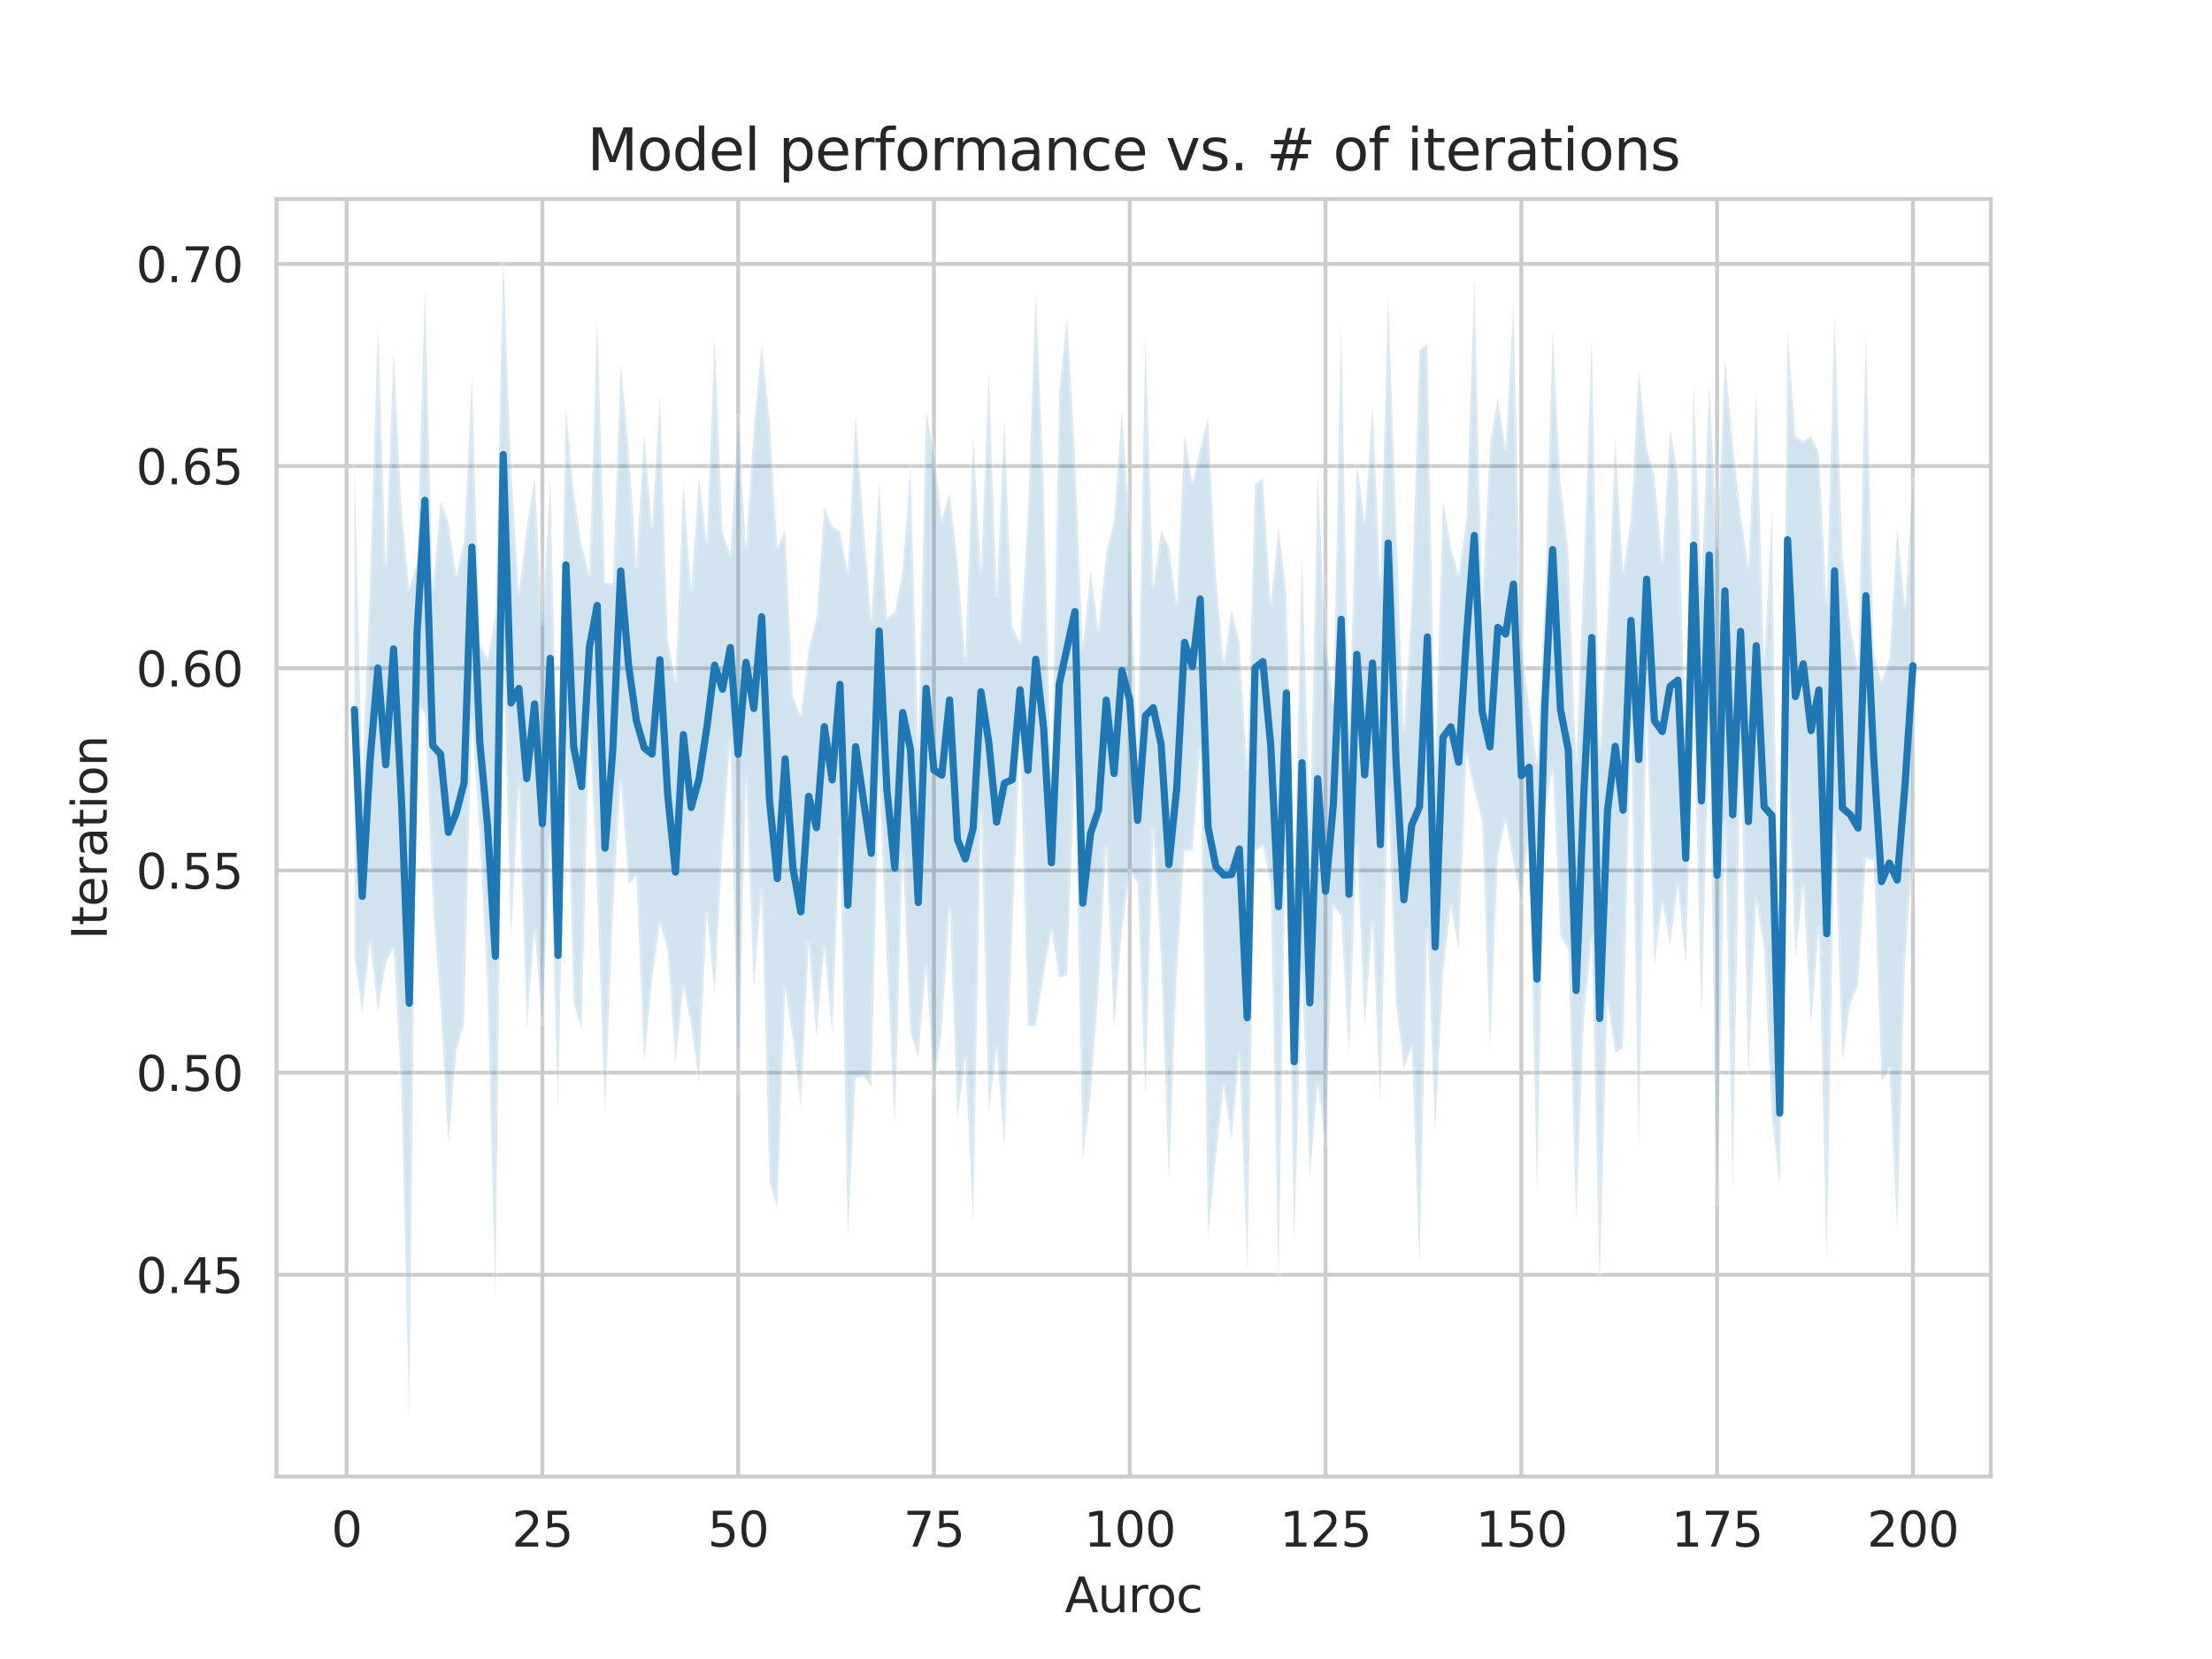 <?xml version="1.0" encoding="utf-8" standalone="no"?>
<!DOCTYPE svg PUBLIC "-//W3C//DTD SVG 1.1//EN"
  "http://www.w3.org/Graphics/SVG/1.1/DTD/svg11.dtd">
<svg height="345.6pt" version="1.1" viewBox="0 0 460.8 345.6" width="460.8pt" xmlns="http://www.w3.org/2000/svg" xmlns:xlink="http://www.w3.org/1999/xlink">
 <defs>
  <style type="text/css">*{stroke-linecap:butt;stroke-linejoin:round;}</style>
 </defs>
 <g id="figure_1">
  <g id="patch_1">
   <path d="M 0 345.6 
L 460.8 345.6 
L 460.8 0 
L 0 0 
z
" style="fill:#ffffff;"/>
  </g>
  <g id="axes_1">
   <g id="patch_2">
    <path d="M 57.6 307.584 
L 414.72 307.584 
L 414.72 41.472 
L 57.6 41.472 
z
" style="fill:#ffffff;"/>
   </g>
   <g id="matplotlib.axis_1">
    <g id="xtick_1">
     <g id="line2d_1">
      <path clip-path="url(#pb2b83e615e)" d="M 72.201 307.584 
L 72.201 41.472 
" style="fill:none;stroke:#cccccc;stroke-linecap:round;stroke-width:0.8;"/>
     </g>
     <g id="text_1">
      <!-- 0 -->
      <g style="fill:#262626;" transform="translate(69.02 322.182)scale(0.1 -0.1)">
       <defs>
        <path d="M 2034 4250 
Q 1547 4250 1301 3770 
Q 1056 3291 1056 2328 
Q 1056 1369 1301 889 
Q 1547 409 2034 409 
Q 2525 409 2770 889 
Q 3016 1369 3016 2328 
Q 3016 3291 2770 3770 
Q 2525 4250 2034 4250 
z
M 2034 4750 
Q 2819 4750 3233 4129 
Q 3647 3509 3647 2328 
Q 3647 1150 3233 529 
Q 2819 -91 2034 -91 
Q 1250 -91 836 529 
Q 422 1150 422 2328 
Q 422 3509 836 4129 
Q 1250 4750 2034 4750 
z
" id="DejaVuSans-30" transform="scale(0.016)"/>
       </defs>
       <use xlink:href="#DejaVuSans-30"/>
      </g>
     </g>
    </g>
    <g id="xtick_2">
     <g id="line2d_2">
      <path clip-path="url(#pb2b83e615e)" d="M 112.987 307.584 
L 112.987 41.472 
" style="fill:none;stroke:#cccccc;stroke-linecap:round;stroke-width:0.8;"/>
     </g>
     <g id="text_2">
      <!-- 25 -->
      <g style="fill:#262626;" transform="translate(106.625 322.182)scale(0.1 -0.1)">
       <defs>
        <path d="M 1228 531 
L 3431 531 
L 3431 0 
L 469 0 
L 469 531 
Q 828 903 1448 1529 
Q 2069 2156 2228 2338 
Q 2531 2678 2651 2914 
Q 2772 3150 2772 3378 
Q 2772 3750 2511 3984 
Q 2250 4219 1831 4219 
Q 1534 4219 1204 4116 
Q 875 4013 500 3803 
L 500 4441 
Q 881 4594 1212 4672 
Q 1544 4750 1819 4750 
Q 2544 4750 2975 4387 
Q 3406 4025 3406 3419 
Q 3406 3131 3298 2873 
Q 3191 2616 2906 2266 
Q 2828 2175 2409 1742 
Q 1991 1309 1228 531 
z
" id="DejaVuSans-32" transform="scale(0.016)"/>
        <path d="M 691 4666 
L 3169 4666 
L 3169 4134 
L 1269 4134 
L 1269 2991 
Q 1406 3038 1543 3061 
Q 1681 3084 1819 3084 
Q 2600 3084 3056 2656 
Q 3513 2228 3513 1497 
Q 3513 744 3044 326 
Q 2575 -91 1722 -91 
Q 1428 -91 1123 -41 
Q 819 9 494 109 
L 494 744 
Q 775 591 1075 516 
Q 1375 441 1709 441 
Q 2250 441 2565 725 
Q 2881 1009 2881 1497 
Q 2881 1984 2565 2268 
Q 2250 2553 1709 2553 
Q 1456 2553 1204 2497 
Q 953 2441 691 2322 
L 691 4666 
z
" id="DejaVuSans-35" transform="scale(0.016)"/>
       </defs>
       <use xlink:href="#DejaVuSans-32"/>
       <use x="63.623" xlink:href="#DejaVuSans-35"/>
      </g>
     </g>
    </g>
    <g id="xtick_3">
     <g id="line2d_3">
      <path clip-path="url(#pb2b83e615e)" d="M 153.773 307.584 
L 153.773 41.472 
" style="fill:none;stroke:#cccccc;stroke-linecap:round;stroke-width:0.8;"/>
     </g>
     <g id="text_3">
      <!-- 50 -->
      <g style="fill:#262626;" transform="translate(147.41 322.182)scale(0.1 -0.1)">
       <use xlink:href="#DejaVuSans-35"/>
       <use x="63.623" xlink:href="#DejaVuSans-30"/>
      </g>
     </g>
    </g>
    <g id="xtick_4">
     <g id="line2d_4">
      <path clip-path="url(#pb2b83e615e)" d="M 194.559 307.584 
L 194.559 41.472 
" style="fill:none;stroke:#cccccc;stroke-linecap:round;stroke-width:0.8;"/>
     </g>
     <g id="text_4">
      <!-- 75 -->
      <g style="fill:#262626;" transform="translate(188.196 322.182)scale(0.1 -0.1)">
       <defs>
        <path d="M 525 4666 
L 3525 4666 
L 3525 4397 
L 1831 0 
L 1172 0 
L 2766 4134 
L 525 4134 
L 525 4666 
z
" id="DejaVuSans-37" transform="scale(0.016)"/>
       </defs>
       <use xlink:href="#DejaVuSans-37"/>
       <use x="63.623" xlink:href="#DejaVuSans-35"/>
      </g>
     </g>
    </g>
    <g id="xtick_5">
     <g id="line2d_5">
      <path clip-path="url(#pb2b83e615e)" d="M 235.344 307.584 
L 235.344 41.472 
" style="fill:none;stroke:#cccccc;stroke-linecap:round;stroke-width:0.8;"/>
     </g>
     <g id="text_5">
      <!-- 100 -->
      <g style="fill:#262626;" transform="translate(225.801 322.182)scale(0.1 -0.1)">
       <defs>
        <path d="M 794 531 
L 1825 531 
L 1825 4091 
L 703 3866 
L 703 4441 
L 1819 4666 
L 2450 4666 
L 2450 531 
L 3481 531 
L 3481 0 
L 794 0 
L 794 531 
z
" id="DejaVuSans-31" transform="scale(0.016)"/>
       </defs>
       <use xlink:href="#DejaVuSans-31"/>
       <use x="63.623" xlink:href="#DejaVuSans-30"/>
       <use x="127.246" xlink:href="#DejaVuSans-30"/>
      </g>
     </g>
    </g>
    <g id="xtick_6">
     <g id="line2d_6">
      <path clip-path="url(#pb2b83e615e)" d="M 276.13 307.584 
L 276.13 41.472 
" style="fill:none;stroke:#cccccc;stroke-linecap:round;stroke-width:0.8;"/>
     </g>
     <g id="text_6">
      <!-- 125 -->
      <g style="fill:#262626;" transform="translate(266.586 322.182)scale(0.1 -0.1)">
       <use xlink:href="#DejaVuSans-31"/>
       <use x="63.623" xlink:href="#DejaVuSans-32"/>
       <use x="127.246" xlink:href="#DejaVuSans-35"/>
      </g>
     </g>
    </g>
    <g id="xtick_7">
     <g id="line2d_7">
      <path clip-path="url(#pb2b83e615e)" d="M 316.916 307.584 
L 316.916 41.472 
" style="fill:none;stroke:#cccccc;stroke-linecap:round;stroke-width:0.8;"/>
     </g>
     <g id="text_7">
      <!-- 150 -->
      <g style="fill:#262626;" transform="translate(307.372 322.182)scale(0.1 -0.1)">
       <use xlink:href="#DejaVuSans-31"/>
       <use x="63.623" xlink:href="#DejaVuSans-35"/>
       <use x="127.246" xlink:href="#DejaVuSans-30"/>
      </g>
     </g>
    </g>
    <g id="xtick_8">
     <g id="line2d_8">
      <path clip-path="url(#pb2b83e615e)" d="M 357.702 307.584 
L 357.702 41.472 
" style="fill:none;stroke:#cccccc;stroke-linecap:round;stroke-width:0.8;"/>
     </g>
     <g id="text_8">
      <!-- 175 -->
      <g style="fill:#262626;" transform="translate(348.158 322.182)scale(0.1 -0.1)">
       <use xlink:href="#DejaVuSans-31"/>
       <use x="63.623" xlink:href="#DejaVuSans-37"/>
       <use x="127.246" xlink:href="#DejaVuSans-35"/>
      </g>
     </g>
    </g>
    <g id="xtick_9">
     <g id="line2d_9">
      <path clip-path="url(#pb2b83e615e)" d="M 398.487 307.584 
L 398.487 41.472 
" style="fill:none;stroke:#cccccc;stroke-linecap:round;stroke-width:0.8;"/>
     </g>
     <g id="text_9">
      <!-- 200 -->
      <g style="fill:#262626;" transform="translate(388.944 322.182)scale(0.1 -0.1)">
       <use xlink:href="#DejaVuSans-32"/>
       <use x="63.623" xlink:href="#DejaVuSans-30"/>
       <use x="127.246" xlink:href="#DejaVuSans-30"/>
      </g>
     </g>
    </g>
    <g id="text_10">
     <!-- Auroc -->
     <g style="fill:#262626;" transform="translate(221.819 335.861)scale(0.1 -0.1)">
      <defs>
       <path d="M 2188 4044 
L 1331 1722 
L 3047 1722 
L 2188 4044 
z
M 1831 4666 
L 2547 4666 
L 4325 0 
L 3669 0 
L 3244 1197 
L 1141 1197 
L 716 0 
L 50 0 
L 1831 4666 
z
" id="DejaVuSans-41" transform="scale(0.016)"/>
       <path d="M 544 1381 
L 544 3500 
L 1119 3500 
L 1119 1403 
Q 1119 906 1312 657 
Q 1506 409 1894 409 
Q 2359 409 2629 706 
Q 2900 1003 2900 1516 
L 2900 3500 
L 3475 3500 
L 3475 0 
L 2900 0 
L 2900 538 
Q 2691 219 2414 64 
Q 2138 -91 1772 -91 
Q 1169 -91 856 284 
Q 544 659 544 1381 
z
M 1991 3584 
L 1991 3584 
z
" id="DejaVuSans-75" transform="scale(0.016)"/>
       <path d="M 2631 2963 
Q 2534 3019 2420 3045 
Q 2306 3072 2169 3072 
Q 1681 3072 1420 2755 
Q 1159 2438 1159 1844 
L 1159 0 
L 581 0 
L 581 3500 
L 1159 3500 
L 1159 2956 
Q 1341 3275 1631 3429 
Q 1922 3584 2338 3584 
Q 2397 3584 2469 3576 
Q 2541 3569 2628 3553 
L 2631 2963 
z
" id="DejaVuSans-72" transform="scale(0.016)"/>
       <path d="M 1959 3097 
Q 1497 3097 1228 2736 
Q 959 2375 959 1747 
Q 959 1119 1226 758 
Q 1494 397 1959 397 
Q 2419 397 2687 759 
Q 2956 1122 2956 1747 
Q 2956 2369 2687 2733 
Q 2419 3097 1959 3097 
z
M 1959 3584 
Q 2709 3584 3137 3096 
Q 3566 2609 3566 1747 
Q 3566 888 3137 398 
Q 2709 -91 1959 -91 
Q 1206 -91 779 398 
Q 353 888 353 1747 
Q 353 2609 779 3096 
Q 1206 3584 1959 3584 
z
" id="DejaVuSans-6f" transform="scale(0.016)"/>
       <path d="M 3122 3366 
L 3122 2828 
Q 2878 2963 2633 3030 
Q 2388 3097 2138 3097 
Q 1578 3097 1268 2742 
Q 959 2388 959 1747 
Q 959 1106 1268 751 
Q 1578 397 2138 397 
Q 2388 397 2633 464 
Q 2878 531 3122 666 
L 3122 134 
Q 2881 22 2623 -34 
Q 2366 -91 2075 -91 
Q 1284 -91 818 406 
Q 353 903 353 1747 
Q 353 2603 823 3093 
Q 1294 3584 2113 3584 
Q 2378 3584 2631 3529 
Q 2884 3475 3122 3366 
z
" id="DejaVuSans-63" transform="scale(0.016)"/>
      </defs>
      <use xlink:href="#DejaVuSans-41"/>
      <use x="68.408" xlink:href="#DejaVuSans-75"/>
      <use x="131.787" xlink:href="#DejaVuSans-72"/>
      <use x="170.65" xlink:href="#DejaVuSans-6f"/>
      <use x="231.832" xlink:href="#DejaVuSans-63"/>
     </g>
    </g>
   </g>
   <g id="matplotlib.axis_2">
    <g id="ytick_1">
     <g id="line2d_10">
      <path clip-path="url(#pb2b83e615e)" d="M 57.6 265.565 
L 414.72 265.565 
" style="fill:none;stroke:#cccccc;stroke-linecap:round;stroke-width:0.8;"/>
     </g>
     <g id="text_11">
      <!-- 0.45 -->
      <g style="fill:#262626;" transform="translate(28.334 269.364)scale(0.1 -0.1)">
       <defs>
        <path d="M 684 794 
L 1344 794 
L 1344 0 
L 684 0 
L 684 794 
z
" id="DejaVuSans-2e" transform="scale(0.016)"/>
        <path d="M 2419 4116 
L 825 1625 
L 2419 1625 
L 2419 4116 
z
M 2253 4666 
L 3047 4666 
L 3047 1625 
L 3713 1625 
L 3713 1100 
L 3047 1100 
L 3047 0 
L 2419 0 
L 2419 1100 
L 313 1100 
L 313 1709 
L 2253 4666 
z
" id="DejaVuSans-34" transform="scale(0.016)"/>
       </defs>
       <use xlink:href="#DejaVuSans-30"/>
       <use x="63.623" xlink:href="#DejaVuSans-2e"/>
       <use x="95.41" xlink:href="#DejaVuSans-34"/>
       <use x="159.033" xlink:href="#DejaVuSans-35"/>
      </g>
     </g>
    </g>
    <g id="ytick_2">
     <g id="line2d_11">
      <path clip-path="url(#pb2b83e615e)" d="M 57.6 223.448 
L 414.72 223.448 
" style="fill:none;stroke:#cccccc;stroke-linecap:round;stroke-width:0.8;"/>
     </g>
     <g id="text_12">
      <!-- 0.50 -->
      <g style="fill:#262626;" transform="translate(28.334 227.248)scale(0.1 -0.1)">
       <use xlink:href="#DejaVuSans-30"/>
       <use x="63.623" xlink:href="#DejaVuSans-2e"/>
       <use x="95.41" xlink:href="#DejaVuSans-35"/>
       <use x="159.033" xlink:href="#DejaVuSans-30"/>
      </g>
     </g>
    </g>
    <g id="ytick_3">
     <g id="line2d_12">
      <path clip-path="url(#pb2b83e615e)" d="M 57.6 181.332 
L 414.72 181.332 
" style="fill:none;stroke:#cccccc;stroke-linecap:round;stroke-width:0.8;"/>
     </g>
     <g id="text_13">
      <!-- 0.55 -->
      <g style="fill:#262626;" transform="translate(28.334 185.131)scale(0.1 -0.1)">
       <use xlink:href="#DejaVuSans-30"/>
       <use x="63.623" xlink:href="#DejaVuSans-2e"/>
       <use x="95.41" xlink:href="#DejaVuSans-35"/>
       <use x="159.033" xlink:href="#DejaVuSans-35"/>
      </g>
     </g>
    </g>
    <g id="ytick_4">
     <g id="line2d_13">
      <path clip-path="url(#pb2b83e615e)" d="M 57.6 139.215 
L 414.72 139.215 
" style="fill:none;stroke:#cccccc;stroke-linecap:round;stroke-width:0.8;"/>
     </g>
     <g id="text_14">
      <!-- 0.60 -->
      <g style="fill:#262626;" transform="translate(28.334 143.014)scale(0.1 -0.1)">
       <defs>
        <path d="M 2113 2584 
Q 1688 2584 1439 2293 
Q 1191 2003 1191 1497 
Q 1191 994 1439 701 
Q 1688 409 2113 409 
Q 2538 409 2786 701 
Q 3034 994 3034 1497 
Q 3034 2003 2786 2293 
Q 2538 2584 2113 2584 
z
M 3366 4563 
L 3366 3988 
Q 3128 4100 2886 4159 
Q 2644 4219 2406 4219 
Q 1781 4219 1451 3797 
Q 1122 3375 1075 2522 
Q 1259 2794 1537 2939 
Q 1816 3084 2150 3084 
Q 2853 3084 3261 2657 
Q 3669 2231 3669 1497 
Q 3669 778 3244 343 
Q 2819 -91 2113 -91 
Q 1303 -91 875 529 
Q 447 1150 447 2328 
Q 447 3434 972 4092 
Q 1497 4750 2381 4750 
Q 2619 4750 2861 4703 
Q 3103 4656 3366 4563 
z
" id="DejaVuSans-36" transform="scale(0.016)"/>
       </defs>
       <use xlink:href="#DejaVuSans-30"/>
       <use x="63.623" xlink:href="#DejaVuSans-2e"/>
       <use x="95.41" xlink:href="#DejaVuSans-36"/>
       <use x="159.033" xlink:href="#DejaVuSans-30"/>
      </g>
     </g>
    </g>
    <g id="ytick_5">
     <g id="line2d_14">
      <path clip-path="url(#pb2b83e615e)" d="M 57.6 97.098 
L 414.72 97.098 
" style="fill:none;stroke:#cccccc;stroke-linecap:round;stroke-width:0.8;"/>
     </g>
     <g id="text_15">
      <!-- 0.65 -->
      <g style="fill:#262626;" transform="translate(28.334 100.897)scale(0.1 -0.1)">
       <use xlink:href="#DejaVuSans-30"/>
       <use x="63.623" xlink:href="#DejaVuSans-2e"/>
       <use x="95.41" xlink:href="#DejaVuSans-36"/>
       <use x="159.033" xlink:href="#DejaVuSans-35"/>
      </g>
     </g>
    </g>
    <g id="ytick_6">
     <g id="line2d_15">
      <path clip-path="url(#pb2b83e615e)" d="M 57.6 54.981 
L 414.72 54.981 
" style="fill:none;stroke:#cccccc;stroke-linecap:round;stroke-width:0.8;"/>
     </g>
     <g id="text_16">
      <!-- 0.70 -->
      <g style="fill:#262626;" transform="translate(28.334 58.781)scale(0.1 -0.1)">
       <use xlink:href="#DejaVuSans-30"/>
       <use x="63.623" xlink:href="#DejaVuSans-2e"/>
       <use x="95.41" xlink:href="#DejaVuSans-37"/>
       <use x="159.033" xlink:href="#DejaVuSans-30"/>
      </g>
     </g>
    </g>
    <g id="text_17">
     <!-- Iteration -->
     <g style="fill:#262626;" transform="translate(22.255 195.737)rotate(-90)scale(0.1 -0.1)">
      <defs>
       <path d="M 628 4666 
L 1259 4666 
L 1259 0 
L 628 0 
L 628 4666 
z
" id="DejaVuSans-49" transform="scale(0.016)"/>
       <path d="M 1172 4494 
L 1172 3500 
L 2356 3500 
L 2356 3053 
L 1172 3053 
L 1172 1153 
Q 1172 725 1289 603 
Q 1406 481 1766 481 
L 2356 481 
L 2356 0 
L 1766 0 
Q 1100 0 847 248 
Q 594 497 594 1153 
L 594 3053 
L 172 3053 
L 172 3500 
L 594 3500 
L 594 4494 
L 1172 4494 
z
" id="DejaVuSans-74" transform="scale(0.016)"/>
       <path d="M 3597 1894 
L 3597 1613 
L 953 1613 
Q 991 1019 1311 708 
Q 1631 397 2203 397 
Q 2534 397 2845 478 
Q 3156 559 3463 722 
L 3463 178 
Q 3153 47 2828 -22 
Q 2503 -91 2169 -91 
Q 1331 -91 842 396 
Q 353 884 353 1716 
Q 353 2575 817 3079 
Q 1281 3584 2069 3584 
Q 2775 3584 3186 3129 
Q 3597 2675 3597 1894 
z
M 3022 2063 
Q 3016 2534 2758 2815 
Q 2500 3097 2075 3097 
Q 1594 3097 1305 2825 
Q 1016 2553 972 2059 
L 3022 2063 
z
" id="DejaVuSans-65" transform="scale(0.016)"/>
       <path d="M 2194 1759 
Q 1497 1759 1228 1600 
Q 959 1441 959 1056 
Q 959 750 1161 570 
Q 1363 391 1709 391 
Q 2188 391 2477 730 
Q 2766 1069 2766 1631 
L 2766 1759 
L 2194 1759 
z
M 3341 1997 
L 3341 0 
L 2766 0 
L 2766 531 
Q 2569 213 2275 61 
Q 1981 -91 1556 -91 
Q 1019 -91 701 211 
Q 384 513 384 1019 
Q 384 1609 779 1909 
Q 1175 2209 1959 2209 
L 2766 2209 
L 2766 2266 
Q 2766 2663 2505 2880 
Q 2244 3097 1772 3097 
Q 1472 3097 1187 3025 
Q 903 2953 641 2809 
L 641 3341 
Q 956 3463 1253 3523 
Q 1550 3584 1831 3584 
Q 2591 3584 2966 3190 
Q 3341 2797 3341 1997 
z
" id="DejaVuSans-61" transform="scale(0.016)"/>
       <path d="M 603 3500 
L 1178 3500 
L 1178 0 
L 603 0 
L 603 3500 
z
M 603 4863 
L 1178 4863 
L 1178 4134 
L 603 4134 
L 603 4863 
z
" id="DejaVuSans-69" transform="scale(0.016)"/>
       <path d="M 3513 2113 
L 3513 0 
L 2938 0 
L 2938 2094 
Q 2938 2591 2744 2837 
Q 2550 3084 2163 3084 
Q 1697 3084 1428 2787 
Q 1159 2491 1159 1978 
L 1159 0 
L 581 0 
L 581 3500 
L 1159 3500 
L 1159 2956 
Q 1366 3272 1645 3428 
Q 1925 3584 2291 3584 
Q 2894 3584 3203 3211 
Q 3513 2838 3513 2113 
z
" id="DejaVuSans-6e" transform="scale(0.016)"/>
      </defs>
      <use xlink:href="#DejaVuSans-49"/>
      <use x="29.492" xlink:href="#DejaVuSans-74"/>
      <use x="68.701" xlink:href="#DejaVuSans-65"/>
      <use x="130.225" xlink:href="#DejaVuSans-72"/>
      <use x="171.338" xlink:href="#DejaVuSans-61"/>
      <use x="232.617" xlink:href="#DejaVuSans-74"/>
      <use x="271.826" xlink:href="#DejaVuSans-69"/>
      <use x="299.609" xlink:href="#DejaVuSans-6f"/>
      <use x="360.791" xlink:href="#DejaVuSans-6e"/>
     </g>
    </g>
   </g>
   <g id="PolyCollection_1">
    <defs>
     <path d="M 73.833 -249.312 
L 73.833 -146.274 
L 75.464 -134.677 
L 77.096 -149.471 
L 78.727 -135.019 
L 80.358 -144.889 
L 81.99 -148.256 
L 83.621 -118.491 
L 85.253 -50.112 
L 86.884 -199.129 
L 88.516 -196.865 
L 90.147 -157.601 
L 91.778 -135.843 
L 93.41 -107.449 
L 95.041 -126.652 
L 96.673 -132.202 
L 98.304 -196.019 
L 99.936 -170.972 
L 101.567 -138.919 
L 103.198 -75.242 
L 104.83 -209.77 
L 106.461 -149.84 
L 108.093 -182.245 
L 109.724 -131.217 
L 111.356 -151.636 
L 112.987 -132.366 
L 114.618 -170.985 
L 116.25 -114.506 
L 117.881 -195.398 
L 119.513 -136.731 
L 121.144 -131.208 
L 122.776 -195.597 
L 124.407 -159.579 
L 126.038 -113.671 
L 127.67 -155.06 
L 129.301 -183.46 
L 130.933 -161.303 
L 132.564 -163.205 
L 134.196 -124.426 
L 135.827 -141.291 
L 137.458 -153.325 
L 139.09 -147.683 
L 140.721 -124.054 
L 142.353 -140.189 
L 143.984 -132.071 
L 145.616 -120.374 
L 147.247 -155.292 
L 148.879 -138.574 
L 150.51 -169.156 
L 152.141 -191.504 
L 153.773 -118.036 
L 155.404 -183.767 
L 157.036 -139.368 
L 158.667 -160.273 
L 160.299 -99.386 
L 161.93 -93.807 
L 163.561 -139.714 
L 165.193 -128.807 
L 166.824 -114.697 
L 168.456 -149.056 
L 170.087 -129.494 
L 171.719 -148.406 
L 173.35 -130.24 
L 174.981 -171.143 
L 176.613 -87.837 
L 178.244 -121.011 
L 179.876 -121.345 
L 181.507 -119.218 
L 183.139 -183.344 
L 184.77 -145.168 
L 186.401 -111.442 
L 188.033 -167.567 
L 189.664 -130.517 
L 191.296 -125.311 
L 192.927 -144.16 
L 194.559 -119.143 
L 196.19 -130.926 
L 197.821 -156.708 
L 199.453 -112.565 
L 201.084 -125.316 
L 202.716 -90.866 
L 204.347 -176.704 
L 205.979 -113.848 
L 207.61 -127.197 
L 209.241 -106.738 
L 210.873 -151.359 
L 212.504 -192.052 
L 214.136 -131.79 
L 215.767 -131.832 
L 217.399 -142.515 
L 219.03 -151.751 
L 220.661 -141.923 
L 222.293 -142.38 
L 223.924 -185.042 
L 225.556 -104.084 
L 227.187 -117.277 
L 228.819 -139.303 
L 230.45 -169.039 
L 232.081 -131.581 
L 233.713 -151.489 
L 235.344 -164.171 
L 236.976 -161.608 
L 238.607 -117.546 
L 240.239 -172.844 
L 241.87 -146.055 
L 243.501 -99.295 
L 245.133 -142.985 
L 246.764 -168.448 
L 248.396 -168.377 
L 250.027 -189.494 
L 251.659 -87.896 
L 253.29 -104.482 
L 254.921 -119.335 
L 256.553 -108.138 
L 258.184 -125.687 
L 259.816 -81.599 
L 261.447 -168.345 
L 263.079 -169.476 
L 264.71 -161.231 
L 266.341 -77.827 
L 267.973 -180.137 
L 269.604 -86.734 
L 271.236 -143.435 
L 272.867 -100.252 
L 274.499 -119.997 
L 276.13 -107.434 
L 277.761 -156.881 
L 279.393 -154.863 
L 281.024 -125.594 
L 282.656 -169.329 
L 284.287 -131.756 
L 285.919 -153.478 
L 287.55 -115.518 
L 289.181 -180.978 
L 290.813 -136.79 
L 292.444 -122.888 
L 294.076 -127.499 
L 295.707 -82.557 
L 297.339 -151.753 
L 298.97 -109.866 
L 300.601 -142.57 
L 302.233 -156.813 
L 303.864 -147.691 
L 305.496 -188.477 
L 307.127 -180.961 
L 308.759 -174.583 
L 310.39 -126.773 
L 312.021 -167.162 
L 313.653 -174.96 
L 315.284 -165.658 
L 316.916 -157.745 
L 318.547 -172.636 
L 320.179 -96.739 
L 321.81 -176.222 
L 323.441 -185.413 
L 325.073 -150.612 
L 326.704 -147.784 
L 328.336 -91.57 
L 329.967 -133.532 
L 331.599 -150.199 
L 333.23 -77.958 
L 334.862 -137.202 
L 336.493 -126.264 
L 338.124 -127.27 
L 339.756 -195.034 
L 341.387 -106.34 
L 343.019 -197.583 
L 344.65 -144.37 
L 346.282 -157.713 
L 347.913 -148.824 
L 349.544 -161.334 
L 351.176 -144.662 
L 352.807 -198.587 
L 354.439 -133.736 
L 356.07 -194.158 
L 357.702 -94.765 
L 359.333 -174.158 
L 360.964 -98.31 
L 362.596 -189.633 
L 364.227 -121.342 
L 365.859 -158.235 
L 367.49 -147.56 
L 369.122 -112.425 
L 370.753 -98.615 
L 372.384 -190.069 
L 374.016 -146.149 
L 375.647 -161.01 
L 377.279 -132.007 
L 378.91 -152.496 
L 380.542 -82.382 
L 382.173 -173.305 
L 383.804 -124.452 
L 385.436 -136.428 
L 387.067 -140.12 
L 388.699 -166.813 
L 390.33 -166.25 
L 391.962 -120.233 
L 393.593 -123.148 
L 395.224 -88.844 
L 396.856 -145.206 
L 398.487 -168.073 
L 398.487 -245.755 
L 398.487 -245.755 
L 396.856 -219.169 
L 395.224 -235.689 
L 393.593 -208.453 
L 391.962 -203.658 
L 390.33 -209.27 
L 388.699 -276.192 
L 387.067 -206.09 
L 385.436 -215.371 
L 383.804 -230.121 
L 382.173 -280.078 
L 380.542 -219.793 
L 378.91 -251.245 
L 377.279 -254.812 
L 375.647 -253.629 
L 374.016 -254.808 
L 372.384 -276.257 
L 370.753 -128.818 
L 369.122 -239.011 
L 367.49 -207.498 
L 365.859 -263.908 
L 364.227 -227.582 
L 362.596 -238.493 
L 360.964 -253.425 
L 359.333 -270.893 
L 357.702 -231.791 
L 356.07 -265.796 
L 354.439 -223.761 
L 352.807 -265.452 
L 351.176 -188.945 
L 349.544 -246.461 
L 347.913 -256.397 
L 346.282 -228.729 
L 344.65 -246.513 
L 343.019 -252.307 
L 341.387 -268.395 
L 339.756 -237.649 
L 338.124 -226.382 
L 336.493 -254.003 
L 334.862 -216.02 
L 333.23 -188.909 
L 331.599 -275.375 
L 329.967 -228.426 
L 328.336 -186.963 
L 326.704 -230.935 
L 325.073 -244.975 
L 323.441 -276.81 
L 321.81 -220.804 
L 320.179 -186.517 
L 318.547 -198.879 
L 316.916 -210.284 
L 315.284 -282.173 
L 313.653 -252.097 
L 312.021 -262.627 
L 310.39 -253.24 
L 308.759 -220.109 
L 307.127 -287.121 
L 305.496 -237.697 
L 303.864 -225.921 
L 302.233 -231.587 
L 300.601 -241.422 
L 298.97 -186.776 
L 297.339 -274.059 
L 295.707 -272.547 
L 294.076 -219.91 
L 292.444 -193.425 
L 290.813 -237.38 
L 289.181 -283.964 
L 287.55 -223.782 
L 285.919 -261.481 
L 284.287 -236.638 
L 282.656 -249.239 
L 281.024 -193.021 
L 279.393 -278.299 
L 277.761 -199.194 
L 276.13 -212.453 
L 274.499 -246.756 
L 272.867 -173.094 
L 271.236 -229.975 
L 269.604 -162.11 
L 267.973 -222.35 
L 266.341 -235.602 
L 264.71 -219.635 
L 263.079 -246.087 
L 261.447 -244.622 
L 259.816 -185.548 
L 258.184 -211.764 
L 256.553 -218.69 
L 254.921 -207.259 
L 253.29 -225.658 
L 251.659 -258.693 
L 250.027 -252.139 
L 248.396 -245.07 
L 246.764 -255.127 
L 245.133 -219.784 
L 243.501 -231.699 
L 241.87 -235.118 
L 240.239 -223.507 
L 238.607 -275.413 
L 236.976 -187.808 
L 235.344 -235.255 
L 233.713 -260.343 
L 232.081 -237.354 
L 230.45 -230.479 
L 228.819 -214.362 
L 227.187 -226.69 
L 225.556 -210.83 
L 223.924 -251.358 
L 222.293 -279.341 
L 220.661 -264.23 
L 219.03 -180.013 
L 217.399 -245.414 
L 215.767 -284.694 
L 214.136 -238.483 
L 212.504 -211.736 
L 210.873 -215.047 
L 209.241 -258.172 
L 207.61 -221.493 
L 205.979 -268.053 
L 204.347 -226.271 
L 202.716 -255.272 
L 201.084 -208.01 
L 199.453 -228.884 
L 197.821 -242.856 
L 196.19 -237.324 
L 194.559 -251.249 
L 192.927 -260.219 
L 191.296 -189.87 
L 189.664 -248.461 
L 188.033 -226.746 
L 186.401 -218.101 
L 184.77 -216.82 
L 183.139 -244.969 
L 181.507 -216.44 
L 179.876 -236.686 
L 178.244 -259.11 
L 176.613 -226.248 
L 174.981 -234.922 
L 173.35 -236.011 
L 171.719 -240.042 
L 170.087 -216.849 
L 168.456 -210.381 
L 166.824 -196.578 
L 165.193 -200.528 
L 163.561 -235.303 
L 161.93 -231.362 
L 160.299 -258.508 
L 158.667 -273.95 
L 157.036 -256.658 
L 155.404 -231.458 
L 153.773 -258.923 
L 152.141 -229.897 
L 150.51 -234.864 
L 148.879 -275.52 
L 147.247 -232.697 
L 145.616 -246.212 
L 143.984 -222.736 
L 142.353 -244.951 
L 140.721 -203.785 
L 139.09 -212.539 
L 137.458 -263.013 
L 135.827 -235.735 
L 134.196 -255.172 
L 132.564 -227.768 
L 130.933 -252.834 
L 129.301 -269.843 
L 127.67 -224.091 
L 126.038 -224.146 
L 124.407 -279.366 
L 122.776 -225.868 
L 121.144 -232.256 
L 119.513 -243.177 
L 117.881 -260.447 
L 116.25 -178.625 
L 114.618 -245.927 
L 112.987 -215.65 
L 111.356 -246.301 
L 109.724 -235.586 
L 108.093 -222.136 
L 106.461 -248.511 
L 104.83 -292.032 
L 103.198 -217.521 
L 101.567 -208.308 
L 99.936 -211.51 
L 98.304 -267.248 
L 96.673 -232.9 
L 95.041 -225.798 
L 93.41 -236.941 
L 91.778 -241.175 
L 90.147 -222.97 
L 88.516 -285.853 
L 86.884 -228.493 
L 85.253 -223.079 
L 83.621 -239.999 
L 81.99 -272.603 
L 80.358 -227.696 
L 78.727 -277.88 
L 77.096 -225.03 
L 75.464 -183.053 
L 73.833 -249.312 
z
" id="m2db21d31b4" style="stroke:#ffffff;stroke-opacity:0.2;"/>
    </defs>
    <g clip-path="url(#pb2b83e615e)">
     <use style="fill:#1f77b4;fill-opacity:0.2;stroke:#ffffff;stroke-opacity:0.2;" x="0" xlink:href="#m2db21d31b4" y="345.6"/>
    </g>
   </g>
   <g id="line2d_16">
    <path clip-path="url(#pb2b83e615e)" d="M 73.833 147.807 
L 75.464 186.735 
L 77.096 158.35 
L 78.727 139.151 
L 80.358 159.307 
L 81.99 135.171 
L 83.621 166.355 
L 85.253 209.004 
L 86.884 131.789 
L 88.516 104.241 
L 90.147 155.314 
L 91.778 157.091 
L 93.41 173.405 
L 95.041 169.375 
L 96.673 163.049 
L 98.304 113.966 
L 99.936 154.359 
L 101.567 171.986 
L 103.198 199.219 
L 104.83 94.699 
L 106.461 146.425 
L 108.093 143.409 
L 109.724 162.198 
L 111.356 146.632 
L 112.987 171.592 
L 114.618 137.144 
L 116.25 199.035 
L 117.881 117.677 
L 119.513 155.646 
L 121.144 163.868 
L 122.776 134.868 
L 124.407 126.127 
L 126.038 176.691 
L 127.67 156.024 
L 129.301 118.949 
L 130.933 138.532 
L 132.564 150.113 
L 134.196 155.801 
L 135.827 157.087 
L 137.458 137.431 
L 139.09 165.489 
L 140.721 181.68 
L 142.353 153.03 
L 143.984 168.197 
L 145.616 162.307 
L 147.247 151.605 
L 148.879 138.553 
L 150.51 143.59 
L 152.141 134.899 
L 153.773 157.12 
L 155.404 137.988 
L 157.036 147.587 
L 158.667 128.488 
L 160.299 166.653 
L 161.93 183.015 
L 163.561 158.092 
L 165.193 180.933 
L 166.824 189.962 
L 168.456 165.881 
L 170.087 172.429 
L 171.719 151.376 
L 173.35 162.475 
L 174.981 142.568 
L 176.613 188.558 
L 178.244 155.54 
L 181.507 177.771 
L 183.139 131.444 
L 184.77 164.606 
L 186.401 180.828 
L 188.033 148.443 
L 189.664 156.111 
L 191.296 188.009 
L 192.927 143.411 
L 194.559 160.404 
L 196.19 161.475 
L 197.821 145.818 
L 199.453 174.876 
L 201.084 178.937 
L 202.716 172.531 
L 204.347 144.113 
L 205.979 154.649 
L 207.61 171.255 
L 209.241 163.145 
L 210.873 162.397 
L 212.504 143.706 
L 214.136 160.464 
L 215.767 137.337 
L 217.399 151.636 
L 219.03 179.718 
L 220.661 142.524 
L 223.924 127.4 
L 225.556 188.143 
L 227.187 173.617 
L 228.819 168.767 
L 230.45 145.841 
L 232.081 161.133 
L 233.713 139.684 
L 235.344 145.887 
L 236.976 170.892 
L 238.607 149.12 
L 240.239 147.425 
L 241.87 155.014 
L 243.501 180.103 
L 245.133 164.215 
L 246.764 133.813 
L 248.396 138.877 
L 250.027 124.784 
L 251.659 172.305 
L 253.29 180.53 
L 254.921 182.303 
L 256.553 182.186 
L 258.184 176.874 
L 259.816 212.026 
L 261.447 139.117 
L 263.079 137.818 
L 264.71 155.167 
L 266.341 188.886 
L 267.973 144.357 
L 269.604 221.178 
L 271.236 158.895 
L 272.867 208.927 
L 274.499 162.223 
L 276.13 185.657 
L 277.761 167.563 
L 279.393 129.019 
L 281.024 186.292 
L 282.656 136.316 
L 284.287 161.403 
L 285.919 138.121 
L 287.55 175.95 
L 289.181 113.129 
L 290.813 158.515 
L 292.444 187.444 
L 294.076 171.895 
L 295.707 168.048 
L 297.339 132.694 
L 298.97 197.279 
L 300.601 153.604 
L 302.233 151.4 
L 303.864 158.794 
L 305.496 132.513 
L 307.127 111.559 
L 308.759 148.254 
L 310.39 155.594 
L 312.021 130.705 
L 313.653 132.072 
L 315.284 121.684 
L 316.916 161.585 
L 318.547 159.842 
L 320.179 203.972 
L 321.81 147.087 
L 323.441 114.488 
L 325.073 147.806 
L 326.704 156.241 
L 328.336 206.334 
L 329.967 164.621 
L 331.599 132.813 
L 333.23 212.167 
L 334.862 168.989 
L 336.493 155.467 
L 338.124 168.774 
L 339.756 129.258 
L 341.387 158.232 
L 343.019 120.655 
L 344.65 150.159 
L 346.282 152.379 
L 347.913 142.99 
L 349.544 141.703 
L 351.176 178.797 
L 352.807 113.58 
L 354.439 166.852 
L 356.07 115.623 
L 357.702 182.322 
L 359.333 123.074 
L 360.964 169.733 
L 362.596 131.537 
L 364.227 171.138 
L 365.859 134.529 
L 367.49 168.071 
L 369.122 169.882 
L 370.753 231.883 
L 372.384 112.437 
L 374.016 145.121 
L 375.647 138.28 
L 377.279 152.191 
L 378.91 143.73 
L 380.542 194.513 
L 382.173 118.909 
L 383.804 168.314 
L 385.436 169.701 
L 387.067 172.495 
L 388.699 124.098 
L 390.33 157.84 
L 391.962 183.655 
L 393.593 179.799 
L 395.224 183.333 
L 396.856 163.412 
L 398.487 138.686 
L 398.487 138.686 
" style="fill:none;stroke:#1f77b4;stroke-linecap:round;stroke-width:1.5;"/>
   </g>
   <g id="patch_3">
    <path d="M 57.6 307.584 
L 57.6 41.472 
" style="fill:none;stroke:#cccccc;stroke-linecap:square;stroke-linejoin:miter;stroke-width:0.8;"/>
   </g>
   <g id="patch_4">
    <path d="M 414.72 307.584 
L 414.72 41.472 
" style="fill:none;stroke:#cccccc;stroke-linecap:square;stroke-linejoin:miter;stroke-width:0.8;"/>
   </g>
   <g id="patch_5">
    <path d="M 57.6 307.584 
L 414.72 307.584 
" style="fill:none;stroke:#cccccc;stroke-linecap:square;stroke-linejoin:miter;stroke-width:0.8;"/>
   </g>
   <g id="patch_6">
    <path d="M 57.6 41.472 
L 414.72 41.472 
" style="fill:none;stroke:#cccccc;stroke-linecap:square;stroke-linejoin:miter;stroke-width:0.8;"/>
   </g>
   <g id="text_18">
    <!-- Model performance vs. # of iterations -->
    <g style="fill:#262626;" transform="translate(122.315 35.472)scale(0.12 -0.12)">
     <defs>
      <path d="M 628 4666 
L 1569 4666 
L 2759 1491 
L 3956 4666 
L 4897 4666 
L 4897 0 
L 4281 0 
L 4281 4097 
L 3078 897 
L 2444 897 
L 1241 4097 
L 1241 0 
L 628 0 
L 628 4666 
z
" id="DejaVuSans-4d" transform="scale(0.016)"/>
      <path d="M 2906 2969 
L 2906 4863 
L 3481 4863 
L 3481 0 
L 2906 0 
L 2906 525 
Q 2725 213 2448 61 
Q 2172 -91 1784 -91 
Q 1150 -91 751 415 
Q 353 922 353 1747 
Q 353 2572 751 3078 
Q 1150 3584 1784 3584 
Q 2172 3584 2448 3432 
Q 2725 3281 2906 2969 
z
M 947 1747 
Q 947 1113 1208 752 
Q 1469 391 1925 391 
Q 2381 391 2643 752 
Q 2906 1113 2906 1747 
Q 2906 2381 2643 2742 
Q 2381 3103 1925 3103 
Q 1469 3103 1208 2742 
Q 947 2381 947 1747 
z
" id="DejaVuSans-64" transform="scale(0.016)"/>
      <path d="M 603 4863 
L 1178 4863 
L 1178 0 
L 603 0 
L 603 4863 
z
" id="DejaVuSans-6c" transform="scale(0.016)"/>
      <path id="DejaVuSans-20" transform="scale(0.016)"/>
      <path d="M 1159 525 
L 1159 -1331 
L 581 -1331 
L 581 3500 
L 1159 3500 
L 1159 2969 
Q 1341 3281 1617 3432 
Q 1894 3584 2278 3584 
Q 2916 3584 3314 3078 
Q 3713 2572 3713 1747 
Q 3713 922 3314 415 
Q 2916 -91 2278 -91 
Q 1894 -91 1617 61 
Q 1341 213 1159 525 
z
M 3116 1747 
Q 3116 2381 2855 2742 
Q 2594 3103 2138 3103 
Q 1681 3103 1420 2742 
Q 1159 2381 1159 1747 
Q 1159 1113 1420 752 
Q 1681 391 2138 391 
Q 2594 391 2855 752 
Q 3116 1113 3116 1747 
z
" id="DejaVuSans-70" transform="scale(0.016)"/>
      <path d="M 2375 4863 
L 2375 4384 
L 1825 4384 
Q 1516 4384 1395 4259 
Q 1275 4134 1275 3809 
L 1275 3500 
L 2222 3500 
L 2222 3053 
L 1275 3053 
L 1275 0 
L 697 0 
L 697 3053 
L 147 3053 
L 147 3500 
L 697 3500 
L 697 3744 
Q 697 4328 969 4595 
Q 1241 4863 1831 4863 
L 2375 4863 
z
" id="DejaVuSans-66" transform="scale(0.016)"/>
      <path d="M 3328 2828 
Q 3544 3216 3844 3400 
Q 4144 3584 4550 3584 
Q 5097 3584 5394 3201 
Q 5691 2819 5691 2113 
L 5691 0 
L 5113 0 
L 5113 2094 
Q 5113 2597 4934 2840 
Q 4756 3084 4391 3084 
Q 3944 3084 3684 2787 
Q 3425 2491 3425 1978 
L 3425 0 
L 2847 0 
L 2847 2094 
Q 2847 2600 2669 2842 
Q 2491 3084 2119 3084 
Q 1678 3084 1418 2786 
Q 1159 2488 1159 1978 
L 1159 0 
L 581 0 
L 581 3500 
L 1159 3500 
L 1159 2956 
Q 1356 3278 1631 3431 
Q 1906 3584 2284 3584 
Q 2666 3584 2933 3390 
Q 3200 3197 3328 2828 
z
" id="DejaVuSans-6d" transform="scale(0.016)"/>
      <path d="M 191 3500 
L 800 3500 
L 1894 563 
L 2988 3500 
L 3597 3500 
L 2284 0 
L 1503 0 
L 191 3500 
z
" id="DejaVuSans-76" transform="scale(0.016)"/>
      <path d="M 2834 3397 
L 2834 2853 
Q 2591 2978 2328 3040 
Q 2066 3103 1784 3103 
Q 1356 3103 1142 2972 
Q 928 2841 928 2578 
Q 928 2378 1081 2264 
Q 1234 2150 1697 2047 
L 1894 2003 
Q 2506 1872 2764 1633 
Q 3022 1394 3022 966 
Q 3022 478 2636 193 
Q 2250 -91 1575 -91 
Q 1294 -91 989 -36 
Q 684 19 347 128 
L 347 722 
Q 666 556 975 473 
Q 1284 391 1588 391 
Q 1994 391 2212 530 
Q 2431 669 2431 922 
Q 2431 1156 2273 1281 
Q 2116 1406 1581 1522 
L 1381 1569 
Q 847 1681 609 1914 
Q 372 2147 372 2553 
Q 372 3047 722 3315 
Q 1072 3584 1716 3584 
Q 2034 3584 2315 3537 
Q 2597 3491 2834 3397 
z
" id="DejaVuSans-73" transform="scale(0.016)"/>
      <path d="M 3272 2816 
L 2363 2816 
L 2100 1772 
L 3016 1772 
L 3272 2816 
z
M 2803 4594 
L 2478 3297 
L 3391 3297 
L 3719 4594 
L 4219 4594 
L 3897 3297 
L 4872 3297 
L 4872 2816 
L 3775 2816 
L 3519 1772 
L 4513 1772 
L 4513 1294 
L 3397 1294 
L 3072 0 
L 2572 0 
L 2894 1294 
L 1978 1294 
L 1656 0 
L 1153 0 
L 1478 1294 
L 494 1294 
L 494 1772 
L 1594 1772 
L 1856 2816 
L 850 2816 
L 850 3297 
L 1978 3297 
L 2297 4594 
L 2803 4594 
z
" id="DejaVuSans-23" transform="scale(0.016)"/>
     </defs>
     <use xlink:href="#DejaVuSans-4d"/>
     <use x="86.279" xlink:href="#DejaVuSans-6f"/>
     <use x="147.461" xlink:href="#DejaVuSans-64"/>
     <use x="210.938" xlink:href="#DejaVuSans-65"/>
     <use x="272.461" xlink:href="#DejaVuSans-6c"/>
     <use x="300.244" xlink:href="#DejaVuSans-20"/>
     <use x="332.031" xlink:href="#DejaVuSans-70"/>
     <use x="395.508" xlink:href="#DejaVuSans-65"/>
     <use x="457.031" xlink:href="#DejaVuSans-72"/>
     <use x="498.145" xlink:href="#DejaVuSans-66"/>
     <use x="533.35" xlink:href="#DejaVuSans-6f"/>
     <use x="594.531" xlink:href="#DejaVuSans-72"/>
     <use x="633.895" xlink:href="#DejaVuSans-6d"/>
     <use x="731.307" xlink:href="#DejaVuSans-61"/>
     <use x="792.586" xlink:href="#DejaVuSans-6e"/>
     <use x="855.965" xlink:href="#DejaVuSans-63"/>
     <use x="910.945" xlink:href="#DejaVuSans-65"/>
     <use x="972.469" xlink:href="#DejaVuSans-20"/>
     <use x="1004.256" xlink:href="#DejaVuSans-76"/>
     <use x="1063.436" xlink:href="#DejaVuSans-73"/>
     <use x="1115.535" xlink:href="#DejaVuSans-2e"/>
     <use x="1147.322" xlink:href="#DejaVuSans-20"/>
     <use x="1179.109" xlink:href="#DejaVuSans-23"/>
     <use x="1262.898" xlink:href="#DejaVuSans-20"/>
     <use x="1294.686" xlink:href="#DejaVuSans-6f"/>
     <use x="1355.867" xlink:href="#DejaVuSans-66"/>
     <use x="1391.072" xlink:href="#DejaVuSans-20"/>
     <use x="1422.859" xlink:href="#DejaVuSans-69"/>
     <use x="1450.643" xlink:href="#DejaVuSans-74"/>
     <use x="1489.852" xlink:href="#DejaVuSans-65"/>
     <use x="1551.375" xlink:href="#DejaVuSans-72"/>
     <use x="1592.488" xlink:href="#DejaVuSans-61"/>
     <use x="1653.768" xlink:href="#DejaVuSans-74"/>
     <use x="1692.977" xlink:href="#DejaVuSans-69"/>
     <use x="1720.76" xlink:href="#DejaVuSans-6f"/>
     <use x="1781.941" xlink:href="#DejaVuSans-6e"/>
     <use x="1845.32" xlink:href="#DejaVuSans-73"/>
    </g>
   </g>
  </g>
 </g>
 <defs>
  <clipPath id="pb2b83e615e">
   <rect height="266.112" width="357.12" x="57.6" y="41.472"/>
  </clipPath>
 </defs>
</svg>
